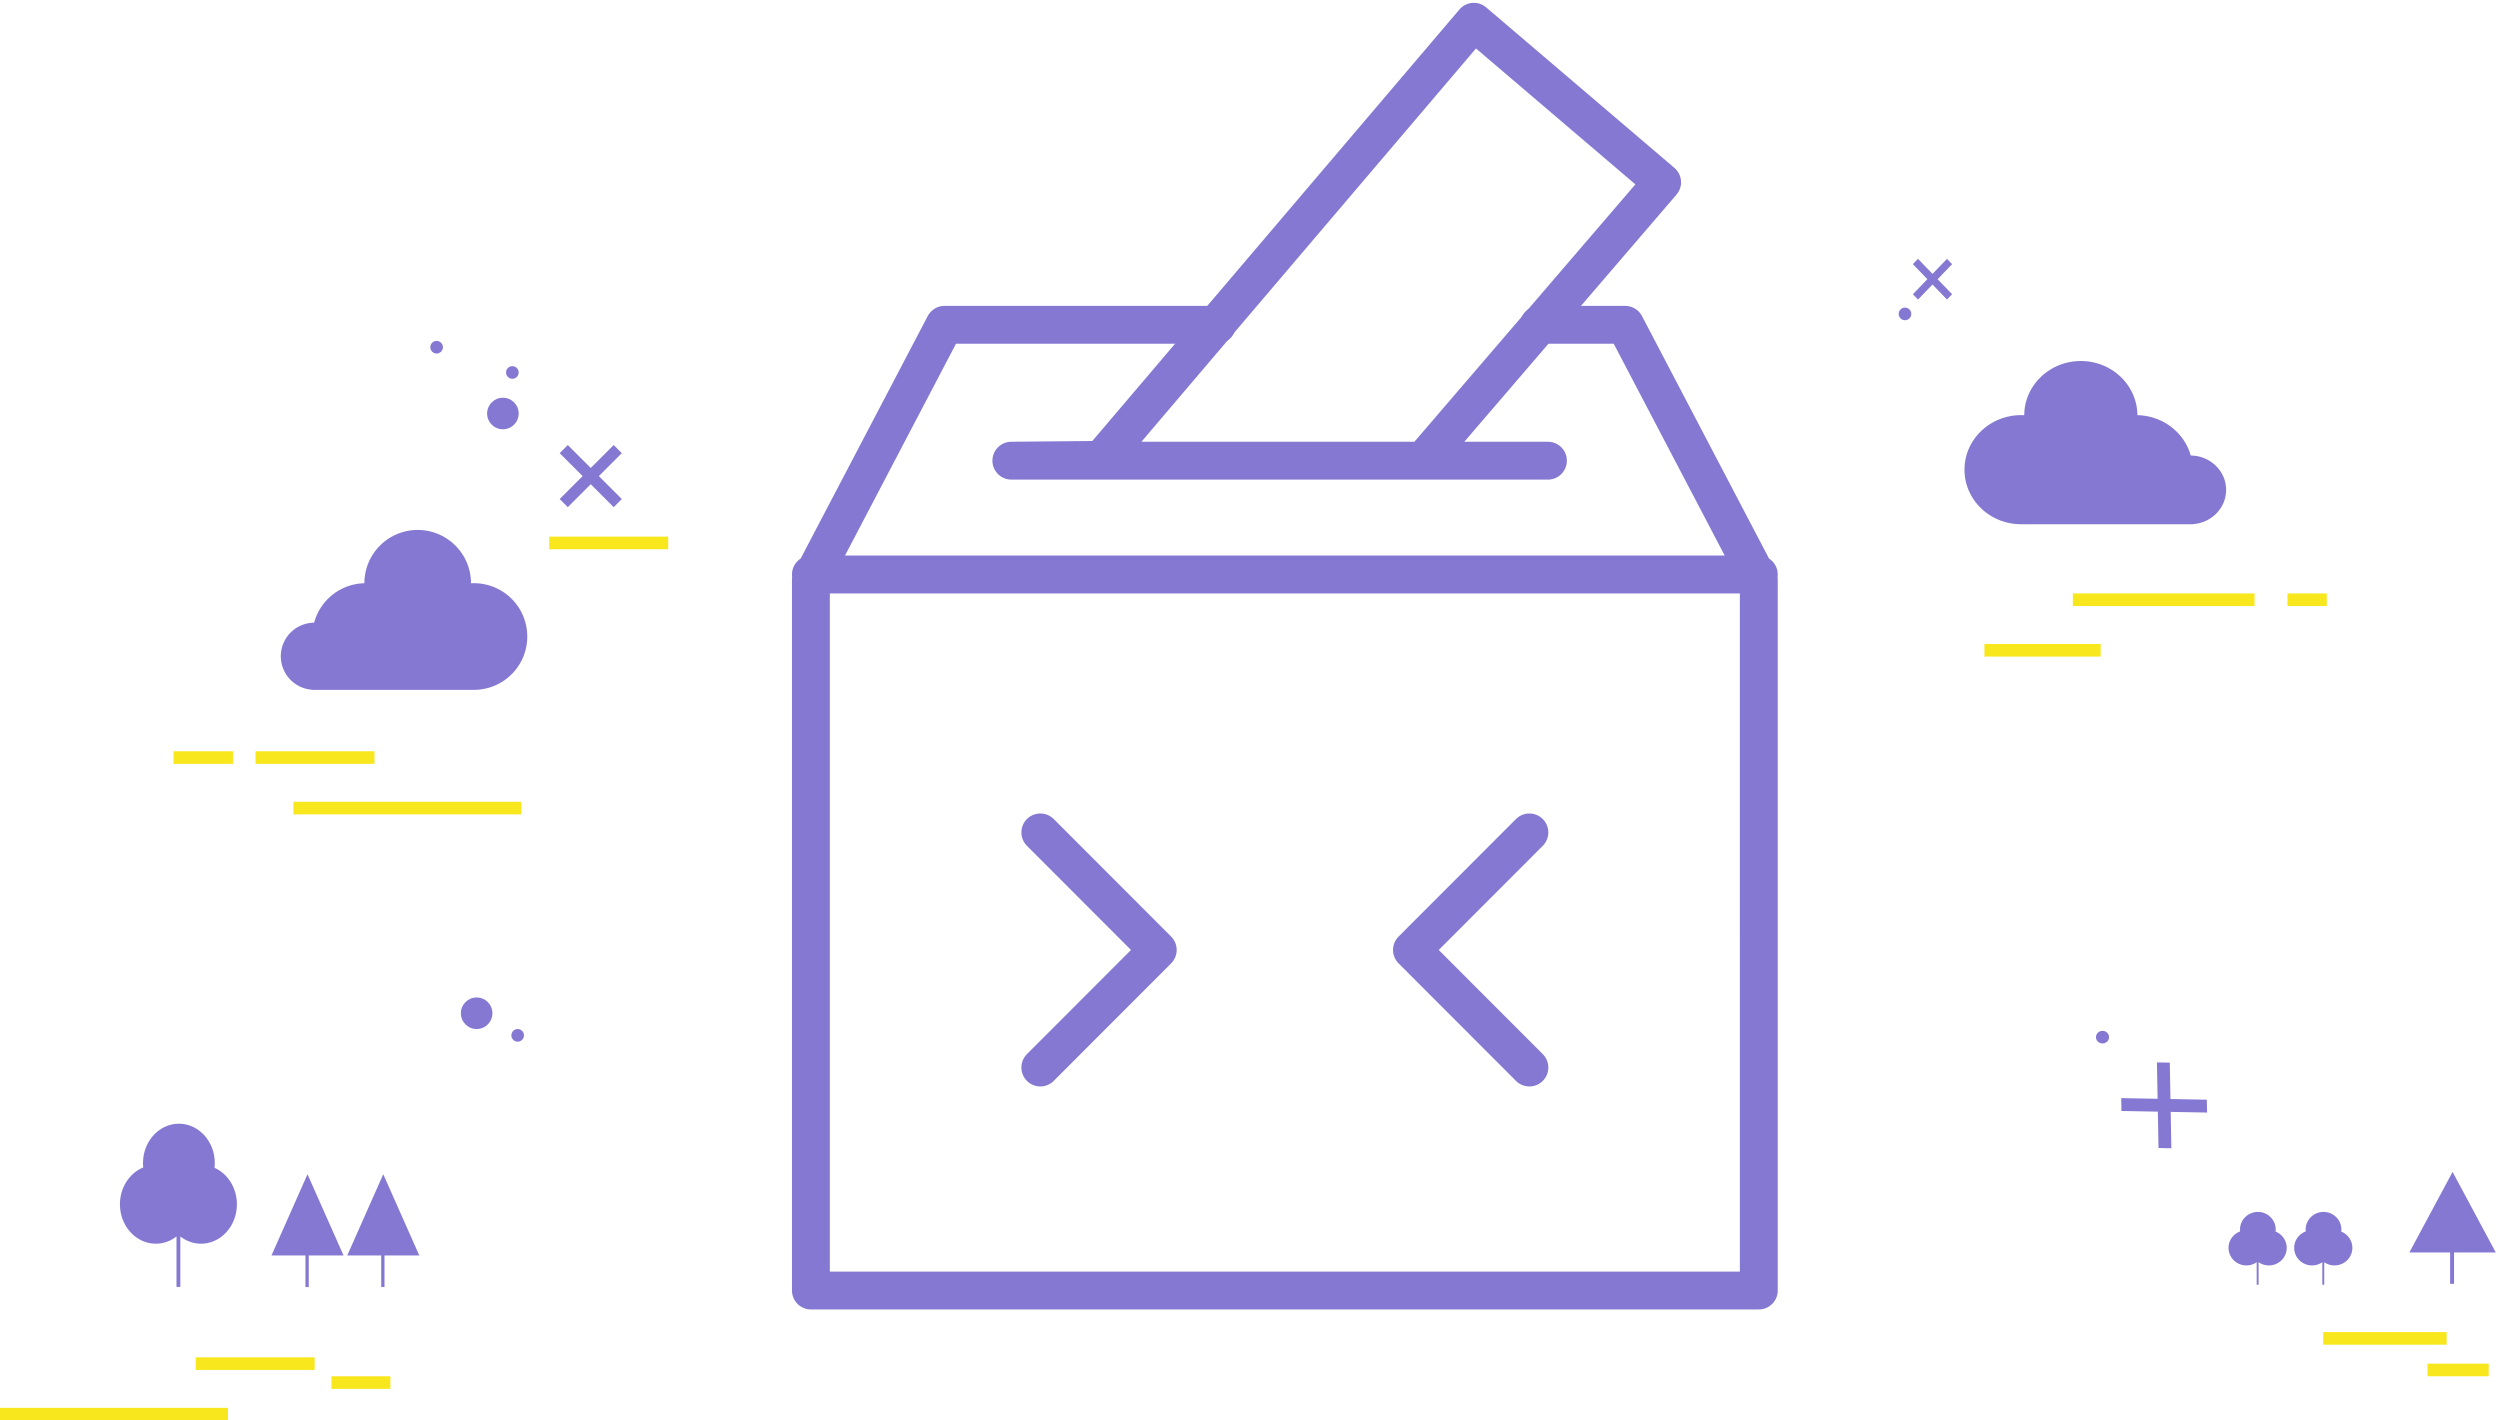 <svg xmlns="http://www.w3.org/2000/svg" width="396" height="225" viewBox="0 0 396 225">
    <g fill="none" fill-rule="evenodd">
        <g stroke="#8578D2" stroke-linecap="round" stroke-linejoin="round" stroke-width="6">
            <path d="M192.773 51.45h-43.16l-21.166 40.394v112.573h150.148V91.844L257.43 51.45h-13.663M278.595 91H128.447"/>
            <path d="M245.192 72.971h-84.995l14.225-.13 59.036-69.394 29.821 25.427-37.433 43.6M242.255 169.095l-18.6-18.62 18.6-18.62M164.787 169.095l18.6-18.62-18.6-18.62"/>
        </g>
        <path stroke="#F8E71C" stroke-width="2" d="M82.592 128H46.481M36.111 224H0M59.321 120h-18.84M49.84 216H31M61.84 219H52.5M105.84 86H87"/>
        <path fill="#8578D2" d="M94.859 75.414l2.992-2.992.643-.643-1.285-1.285-.643.642-2.992 2.993-2.993-2.993-.643-.642-1.285 1.285.643.643 2.992 2.992-2.992 2.993-.643.642 1.285 1.286.643-.643 2.993-2.993 2.992 2.993.643.643 1.285-1.286-.643-.642-2.992-2.993z"/>
        <path stroke="#F8E71C" stroke-width="2" d="M36.901 120h-9.42"/>
        <circle cx="81.159" cy="59" r="1" fill="#8578D2"/>
        <circle cx="82" cy="164" r="1" fill="#8578D2"/>
        <circle cx="69.159" cy="55" r="1" fill="#8578D2"/>
        <circle cx="79.659" cy="65.5" r="2.5" fill="#8578D2"/>
        <circle cx="75.5" cy="160.5" r="2.5" fill="#8578D2"/>
        <path fill="#8578D2" d="M44.48 103.951a5.32 5.32 0 0 1 5.278-5.318 8.446 8.446 0 0 1 7.959-6.248 8.445 8.445 0 0 1 16.89.008 8.446 8.446 0 1 1 .467 16.879h-25.65v-.019a5.317 5.317 0 0 1-4.943-5.302M33.978 184.98c.026-.243.043-.489.043-.74 0-3.446-2.545-6.24-5.684-6.24-3.138 0-5.683 2.794-5.683 6.24 0 .231.013.458.035.682-2.153.888-3.689 3.163-3.689 5.837 0 3.447 2.545 6.241 5.684 6.241 1.22 0 2.347-.426 3.273-1.145v7.999h.609v-7.999c.925.719 2.053 1.145 3.273 1.145 3.139 0 5.684-2.794 5.684-6.24 0-2.616-1.467-4.852-3.545-5.78M66.418 198.868L60.708 186 55 198.868h5.383v5.002h.521v-5.002zM54.418 198.868L48.708 186 43 198.868h5.383v5.002h.521v-5.002z"/>
        <path stroke="#F8E71C" stroke-width="2" d="M357.121 95h-28.785M332.745 103h-18.41M368.562 95h-6.226M387.55 212H368M394.211 217h-9.692"/>
        <path fill="#8578D2" d="M343.839 176.123l4.744.088 1.019.019-.038-2.038-1.019-.019-4.744-.087-.088-4.745-.019-1.019-2.037-.037.019 1.019.087 4.744-4.744-.087-1.019-.02.038 2.038 1.018.02 4.745.087.088 4.744.018 1.02 2.038.037-.019-1.02-.087-4.744zM306.108 45.067l1.89 1.96.405.422.812-.842-.406-.421-1.89-1.961 1.89-1.962.406-.42-.812-.843-.405.421-1.89 1.961-1.89-1.96-.406-.422-.812.842.406.421 1.89 1.962-1.89 1.96-.406.422.812.842.406-.421 1.89-1.961z"/>
        <ellipse cx="301.75" cy="49.723" fill="#8578D2" rx="1" ry="1"/>
        <ellipse cx="333.038" cy="164.285" fill="#8578D2" rx="1.038" ry="1"/>
        <path fill="#8578D2" d="M352.616 77.597c0-2.99-2.504-5.416-5.602-5.44-1.007-3.622-4.395-6.303-8.448-6.393-.036-4.743-4.034-8.578-8.964-8.578-4.933 0-8.934 3.84-8.965 8.587a9.346 9.346 0 0 0-.495-.014c-4.952 0-8.966 3.869-8.966 8.64 0 4.773 4.014 8.641 8.966 8.641h27.226v-.02c2.932-.198 5.248-2.547 5.248-5.423M370.851 195.084c.013-.109.022-.218.022-.33 0-1.537-1.266-2.783-2.828-2.783-1.562 0-2.828 1.246-2.828 2.783 0 .103.006.204.017.304-1.071.396-1.835 1.41-1.835 2.603 0 1.537 1.266 2.783 2.828 2.783.607 0 1.168-.19 1.628-.51v3.566h.304v-3.567c.46.32 1.021.51 1.628.51 1.562 0 2.828-1.245 2.828-2.782 0-1.166-.73-2.163-1.764-2.577M360.453 195.084c.013-.109.022-.218.022-.33 0-1.537-1.267-2.783-2.829-2.783-1.562 0-2.828 1.246-2.828 2.783 0 .103.007.204.018.304-1.072.396-1.836 1.41-1.836 2.603 0 1.537 1.266 2.783 2.828 2.783.607 0 1.168-.19 1.629-.51v3.566h.303v-3.567c.46.32 1.022.51 1.629.51 1.562 0 2.828-1.245 2.828-2.782 0-1.166-.73-2.163-1.764-2.577M395.335 198.395l-6.847-12.765-6.846 12.765h6.456v4.96h.625v-4.96z"/>
    </g>
</svg>
